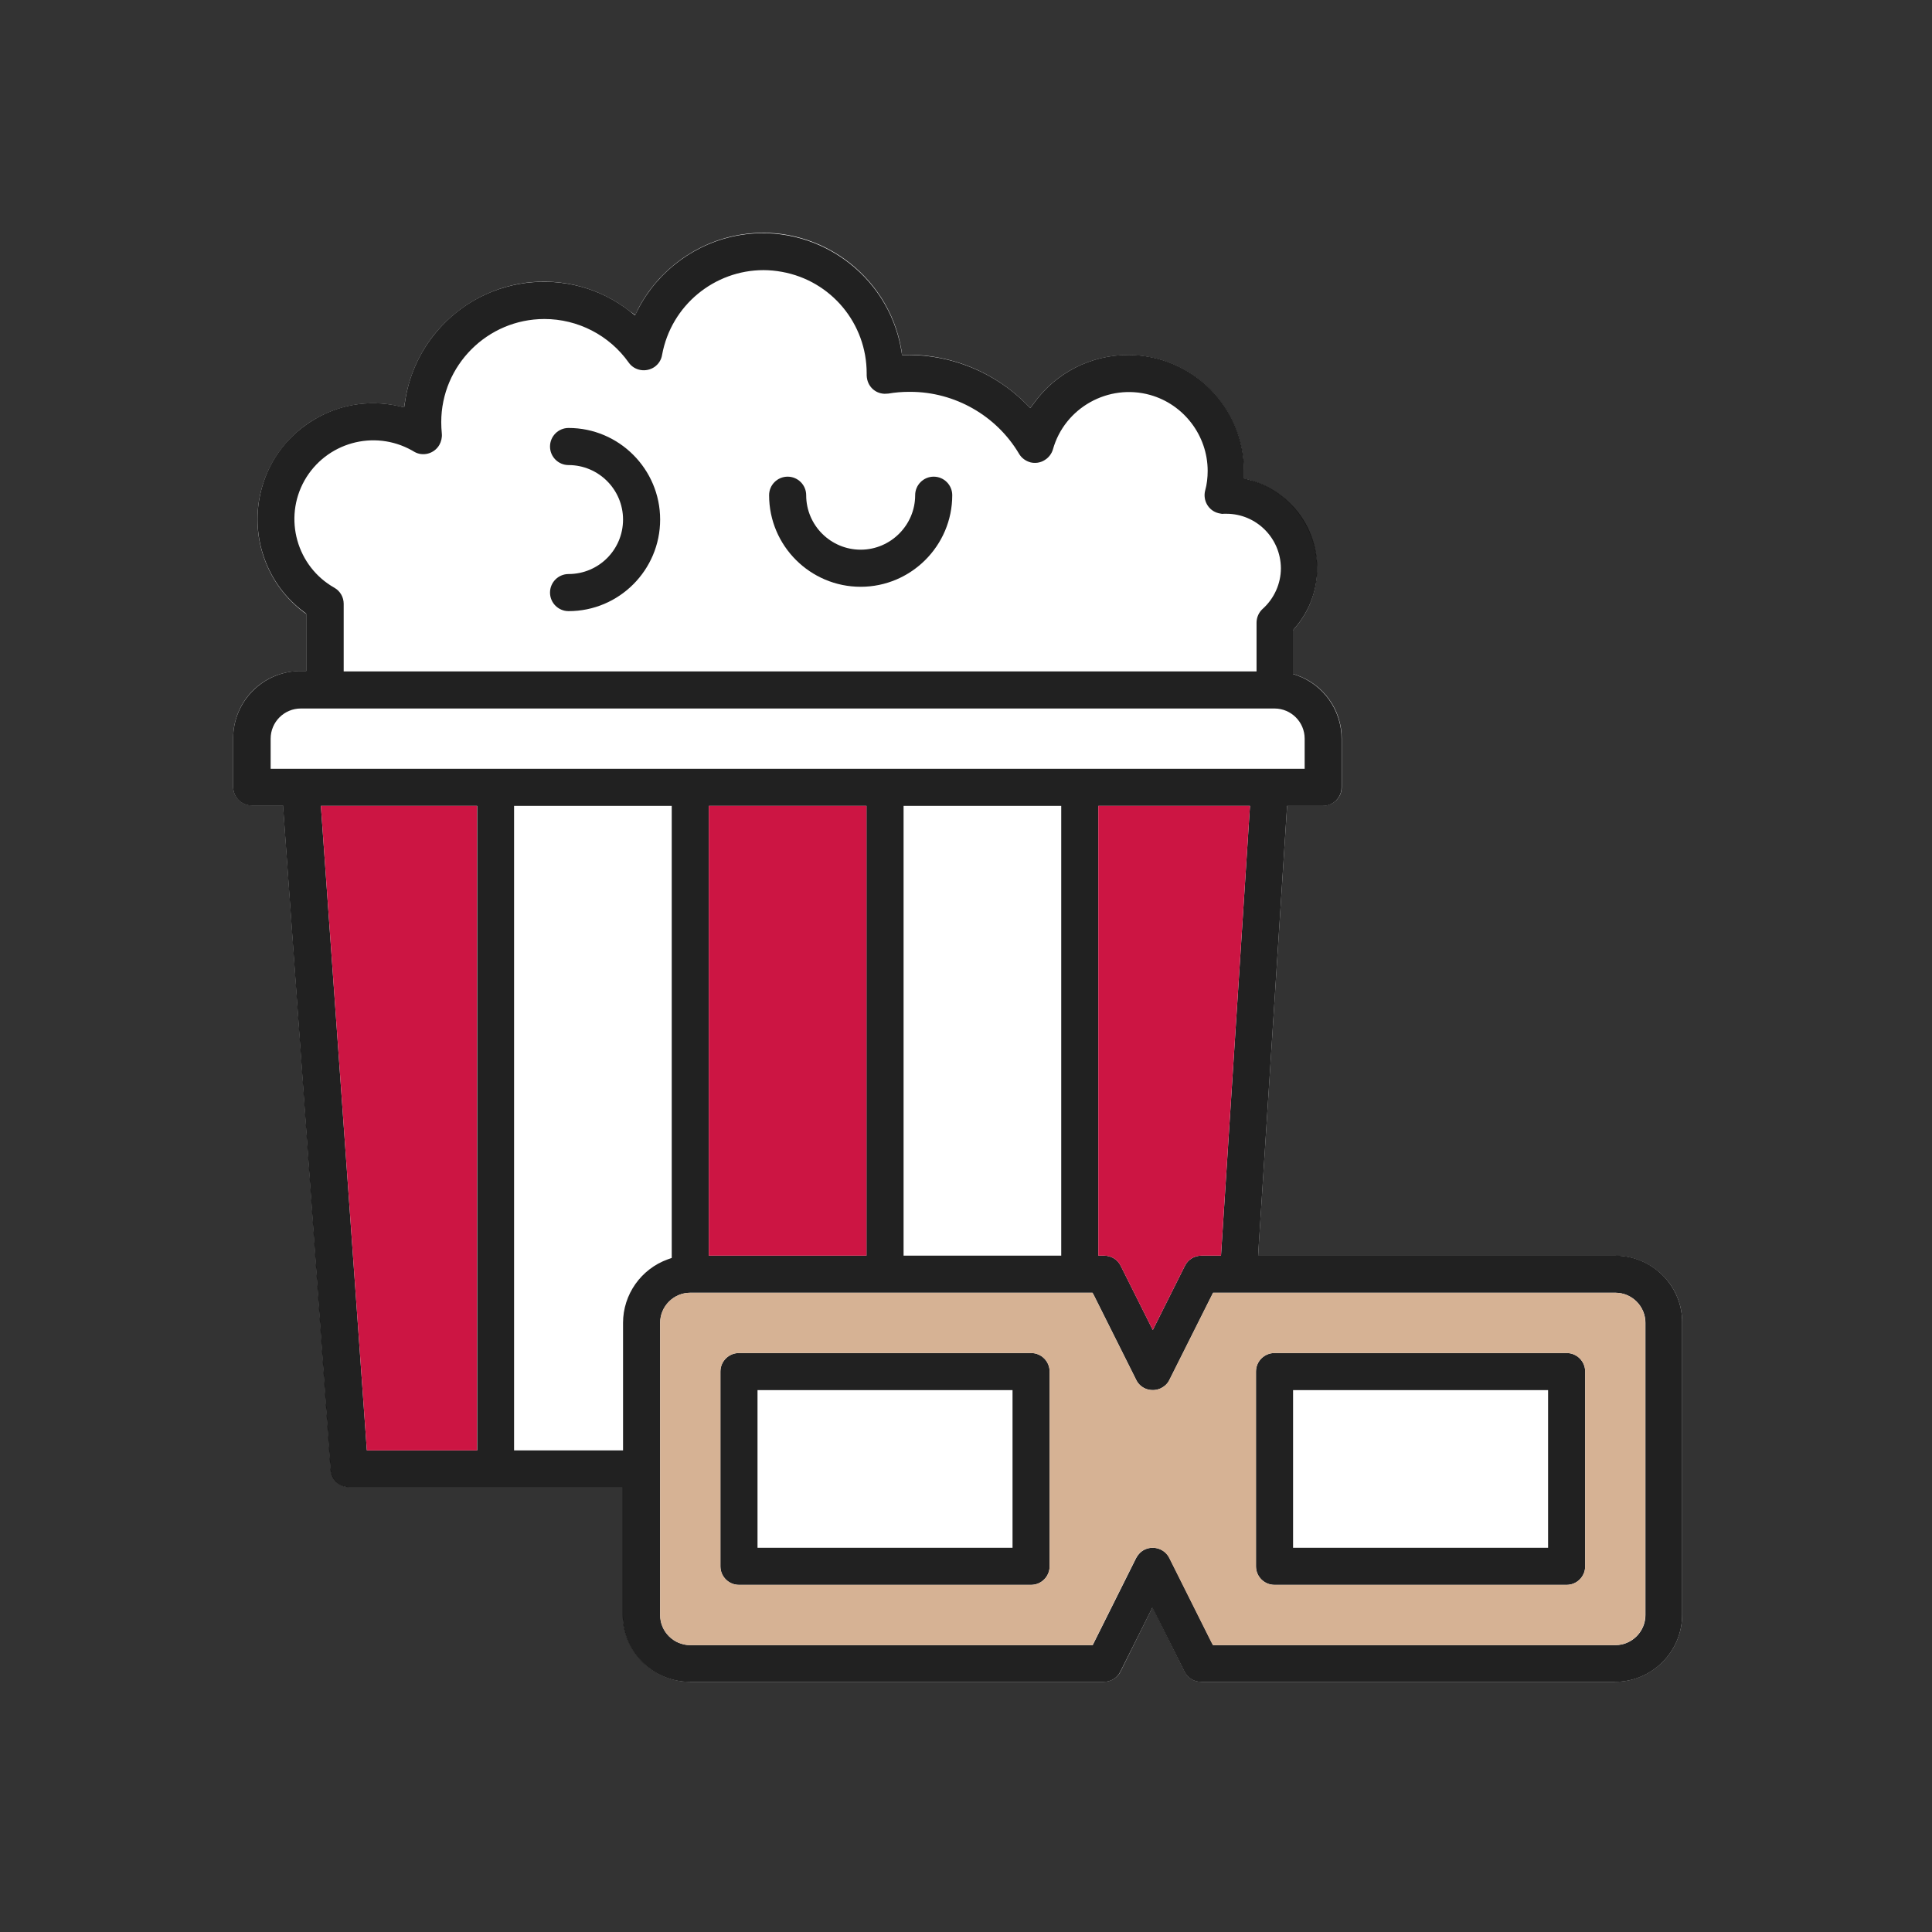 <svg width="93" height="93" viewBox="0 0 93 93" fill="none" xmlns="http://www.w3.org/2000/svg">
<rect x="0" y="0" width="93" height="93" fill="#333333" stroke="none"/>
<g clip-path="url(#clip0)">
<path d="M77.751 60.448H60.562L60.578 60.143L61.957 38.785H63.689C64.186 38.785 64.587 38.384 64.587 37.887V35.546C64.587 34.183 63.721 32.949 62.422 32.5L62.23 32.435V30.351L62.294 30.271C63.08 29.389 63.465 28.25 63.384 27.08C63.304 25.91 62.775 24.835 61.893 24.049C61.38 23.601 60.739 23.264 60.081 23.087L59.873 23.039V22.671C59.873 19.592 57.371 17.09 54.293 17.09C52.513 17.09 50.829 17.94 49.787 19.384L49.595 19.64L49.37 19.416C47.879 17.924 45.81 17.075 43.71 17.075C43.694 17.075 43.678 17.075 43.662 17.075H43.421L43.389 16.834C42.764 13.162 39.252 10.677 35.613 11.302C33.528 11.655 31.7 12.986 30.722 14.862L30.578 15.166L30.305 14.974C28.878 13.868 27.114 13.387 25.318 13.611C23.539 13.852 21.951 14.765 20.845 16.177C20.139 17.09 19.674 18.165 19.498 19.319L19.45 19.608L19.161 19.544C17.702 19.223 16.211 19.496 14.96 20.297C13.71 21.099 12.844 22.35 12.523 23.809C12.058 25.942 12.876 28.154 14.623 29.469L14.736 29.549V32.307H14.463C12.667 32.291 11.224 33.75 11.224 35.53V37.871C11.224 38.368 11.625 38.769 12.122 38.769H13.629L13.645 39.026L15.922 70.742C15.954 71.207 16.339 71.576 16.82 71.576H29.985V77.717C29.985 79.497 31.428 80.956 33.223 80.956H53.138C53.475 80.956 53.796 80.763 53.94 80.459L55.479 77.364L57.019 80.459C57.163 80.763 57.468 80.956 57.82 80.956H77.735C79.515 80.956 80.974 79.513 80.974 77.717V63.671C80.99 61.891 79.531 60.448 77.751 60.448Z" fill="white"/>
</g>
<path d="M77.756 60.443H60.561L60.579 60.145L61.956 38.792H63.685C64.178 38.792 64.578 38.392 64.578 37.899V35.556C64.578 34.189 63.713 32.961 62.421 32.505L62.235 32.44V30.348L62.3 30.264C63.081 29.381 63.471 28.246 63.397 27.074C63.323 25.902 62.793 24.824 61.909 24.042C61.388 23.587 60.756 23.252 60.096 23.084L59.882 23.029V22.666C59.882 19.588 57.38 17.086 54.302 17.086C52.516 17.086 50.833 17.942 49.791 19.383L49.596 19.643L49.373 19.42C47.885 17.932 45.82 17.086 43.718 17.086C43.7 17.086 43.681 17.086 43.663 17.086H43.421L43.383 16.854C42.76 13.18 39.245 10.697 35.599 11.32C33.516 11.673 31.693 13.003 30.717 14.882L30.568 15.18L30.308 14.975C28.885 13.868 27.118 13.394 25.323 13.617C23.537 13.85 21.947 14.761 20.84 16.184C20.134 17.095 19.669 18.174 19.501 19.318L19.455 19.606L19.166 19.541C17.706 19.225 16.218 19.485 14.963 20.294C13.707 21.094 12.842 22.34 12.526 23.801C12.061 25.93 12.88 28.153 14.628 29.455L14.739 29.539V32.301H14.46C12.675 32.301 11.224 33.752 11.224 35.537V37.881C11.224 38.374 11.624 38.774 12.117 38.774H13.623L13.642 39.034L15.911 70.756C15.939 71.221 16.33 71.584 16.804 71.584H29.973V77.722C29.973 79.508 31.424 80.958 33.209 80.958H53.13C53.474 80.958 53.781 80.772 53.93 80.466L55.474 77.378L57.017 80.466C57.166 80.772 57.473 80.958 57.817 80.958H77.738C79.523 80.958 80.974 79.508 80.974 77.722V63.679C80.993 61.893 79.533 60.443 77.756 60.443ZM14.656 23.131C15.688 21.308 17.994 20.657 19.827 21.68C19.864 21.699 19.91 21.727 19.938 21.745C20.347 21.987 20.896 21.848 21.147 21.42C21.24 21.252 21.287 21.057 21.268 20.871C21.25 20.685 21.24 20.499 21.24 20.322C21.24 17.588 23.463 15.356 26.206 15.356C27.815 15.356 29.331 16.137 30.261 17.449C30.54 17.849 31.098 17.942 31.507 17.663C31.703 17.523 31.833 17.319 31.87 17.086C32.307 14.687 34.4 13.003 36.753 13.003C37.041 13.003 37.339 13.031 37.645 13.087C40.008 13.515 41.719 15.57 41.719 17.97C41.709 18.267 41.793 18.49 41.951 18.667C42.109 18.844 42.333 18.946 42.574 18.955C42.649 18.946 42.705 18.955 42.76 18.946C43.086 18.89 43.421 18.862 43.755 18.862C43.774 18.862 43.793 18.862 43.821 18.862C45.96 18.862 47.968 20.006 49.056 21.848C49.177 22.052 49.373 22.192 49.605 22.257C49.838 22.313 50.08 22.275 50.275 22.154C50.479 22.034 50.619 21.848 50.684 21.634C51.251 19.616 53.362 18.453 55.362 19.011C56.989 19.467 58.133 20.973 58.133 22.666C58.133 22.991 58.096 23.317 58.012 23.615C57.892 24.089 58.17 24.582 58.654 24.703C58.738 24.721 58.849 24.749 58.905 24.731H59.035C60.477 24.731 61.649 25.902 61.658 27.353C61.658 28.097 61.333 28.813 60.784 29.306C60.598 29.474 60.486 29.715 60.486 29.976V32.319H16.544V29.064C16.544 28.748 16.376 28.451 16.097 28.293C14.284 27.27 13.633 24.954 14.656 23.131ZM13.028 37.007V35.556C13.028 34.756 13.679 34.105 14.479 34.105H61.351C62.151 34.105 62.802 34.756 62.802 35.556V37.007H13.028ZM60.17 38.792L60.151 39.09L58.775 60.443H57.836C57.492 60.443 57.185 60.629 57.036 60.935L55.492 64.023L53.948 60.935C53.8 60.629 53.493 60.443 53.148 60.443H52.87V38.792H60.17ZM51.084 38.792V60.443H43.495V38.792H51.084ZM41.709 38.792V60.443H34.121V38.792H41.709ZM22.961 69.817H17.66L17.641 69.557L15.446 38.792H22.97V69.817H22.961ZM29.991 63.679V69.817H24.746V38.792H32.335V60.554L32.149 60.619C30.856 61.084 29.991 62.312 29.991 63.679ZM79.207 77.741C79.207 78.54 78.556 79.191 77.756 79.191H58.394L58.31 79.033L56.292 74.997C56.069 74.551 55.529 74.383 55.092 74.597C54.925 74.681 54.785 74.82 54.692 74.997L52.6 79.191H33.228C32.428 79.191 31.777 78.54 31.777 77.741V63.679C31.777 62.879 32.428 62.228 33.228 62.228H52.59L52.674 62.386L54.692 66.422C54.795 66.636 54.981 66.794 55.204 66.869C55.436 66.943 55.678 66.925 55.892 66.822C56.069 66.729 56.208 66.599 56.292 66.422L58.394 62.228H77.756C78.556 62.228 79.207 62.879 79.207 63.679V77.741Z" fill="black" fill-opacity="0.87"/>
<path d="M49.633 65.13H35.571C35.078 65.13 34.678 65.53 34.678 66.023V75.397C34.678 75.89 35.078 76.29 35.571 76.29H49.633C50.126 76.29 50.526 75.89 50.526 75.397V66.023C50.526 65.53 50.126 65.13 49.633 65.13ZM48.74 74.504H36.464V66.915H48.74V74.504Z" fill="black" fill-opacity="0.87"/>
<path d="M75.413 65.13H61.351C60.858 65.13 60.458 65.53 60.458 66.023V75.397C60.458 75.89 60.858 76.29 61.351 76.29H75.413C75.906 76.29 76.305 75.89 76.305 75.397V66.023C76.305 65.53 75.906 65.13 75.413 65.13ZM74.52 74.504H62.244V66.915H74.52V74.504Z" fill="black" fill-opacity="0.87"/>
<path d="M41.43 28.246C43.857 28.246 45.838 26.265 45.838 23.838C45.838 23.345 45.438 22.945 44.945 22.945C44.452 22.945 44.053 23.345 44.053 23.838C44.053 25.279 42.871 26.46 41.43 26.46C39.988 26.46 38.807 25.288 38.807 23.838C38.807 23.345 38.407 22.945 37.914 22.945C37.422 22.945 37.022 23.345 37.022 23.838C37.022 26.274 39.003 28.246 41.43 28.246Z" fill="black" fill-opacity="0.87"/>
<path d="M27.369 27.632C26.876 27.632 26.476 28.032 26.476 28.525C26.476 29.018 26.876 29.418 27.369 29.418C29.805 29.418 31.777 27.437 31.777 25.01C31.777 22.582 29.796 20.601 27.369 20.601C26.876 20.601 26.476 21.001 26.476 21.494C26.476 21.987 26.876 22.387 27.369 22.387C28.81 22.387 29.991 23.559 29.991 25.01C29.991 26.46 28.82 27.632 27.369 27.632Z" fill="black" fill-opacity="0.87"/>
<path d="M60.169 38.792L60.151 39.09L58.774 60.443H57.835C57.491 60.443 57.184 60.629 57.035 60.936L55.491 64.023L53.947 60.936C53.799 60.629 53.492 60.443 53.148 60.443H52.869V38.792H60.169Z" fill="#CC1543"/>
<path d="M41.709 38.792H34.12V60.443H41.709V38.792Z" fill="#CC1543"/>
<path d="M22.961 69.817H17.66L17.641 69.557L15.446 38.792H22.961V69.817Z" fill="#CC1543"/>
<path d="M77.756 62.228H58.393L56.291 66.422C56.208 66.599 56.068 66.729 55.891 66.822C55.677 66.925 55.436 66.943 55.203 66.869C54.98 66.794 54.794 66.636 54.692 66.422L52.673 62.386L52.59 62.228H33.227C32.427 62.228 31.776 62.879 31.776 63.679V77.74C31.776 78.54 32.427 79.191 33.227 79.191H52.59L54.682 74.997C54.775 74.82 54.915 74.681 55.082 74.597C55.519 74.383 56.059 74.551 56.282 74.997L58.3 79.033L58.384 79.191H77.746C78.546 79.191 79.197 78.54 79.197 77.74V63.679C79.206 62.879 78.555 62.228 77.756 62.228ZM50.525 75.397C50.525 75.89 50.125 76.29 49.632 76.29H35.571C35.078 76.29 34.678 75.89 34.678 75.397V66.022C34.678 65.53 35.078 65.13 35.571 65.13H49.632C50.125 65.13 50.525 65.53 50.525 66.022V75.397ZM76.305 75.397C76.305 75.89 75.905 76.29 75.412 76.29H61.35C60.858 76.29 60.458 75.89 60.458 75.397V66.022C60.458 65.53 60.858 65.13 61.35 65.13H75.412C75.905 65.13 76.305 65.53 76.305 66.022V75.397Z" fill="#D6B294"/>
<defs>
<clipPath id="clip0">
<rect width="69.75" height="69.734" fill="white" transform="translate(11.224 11.224)"/>
</clipPath>
</defs>
</svg>
